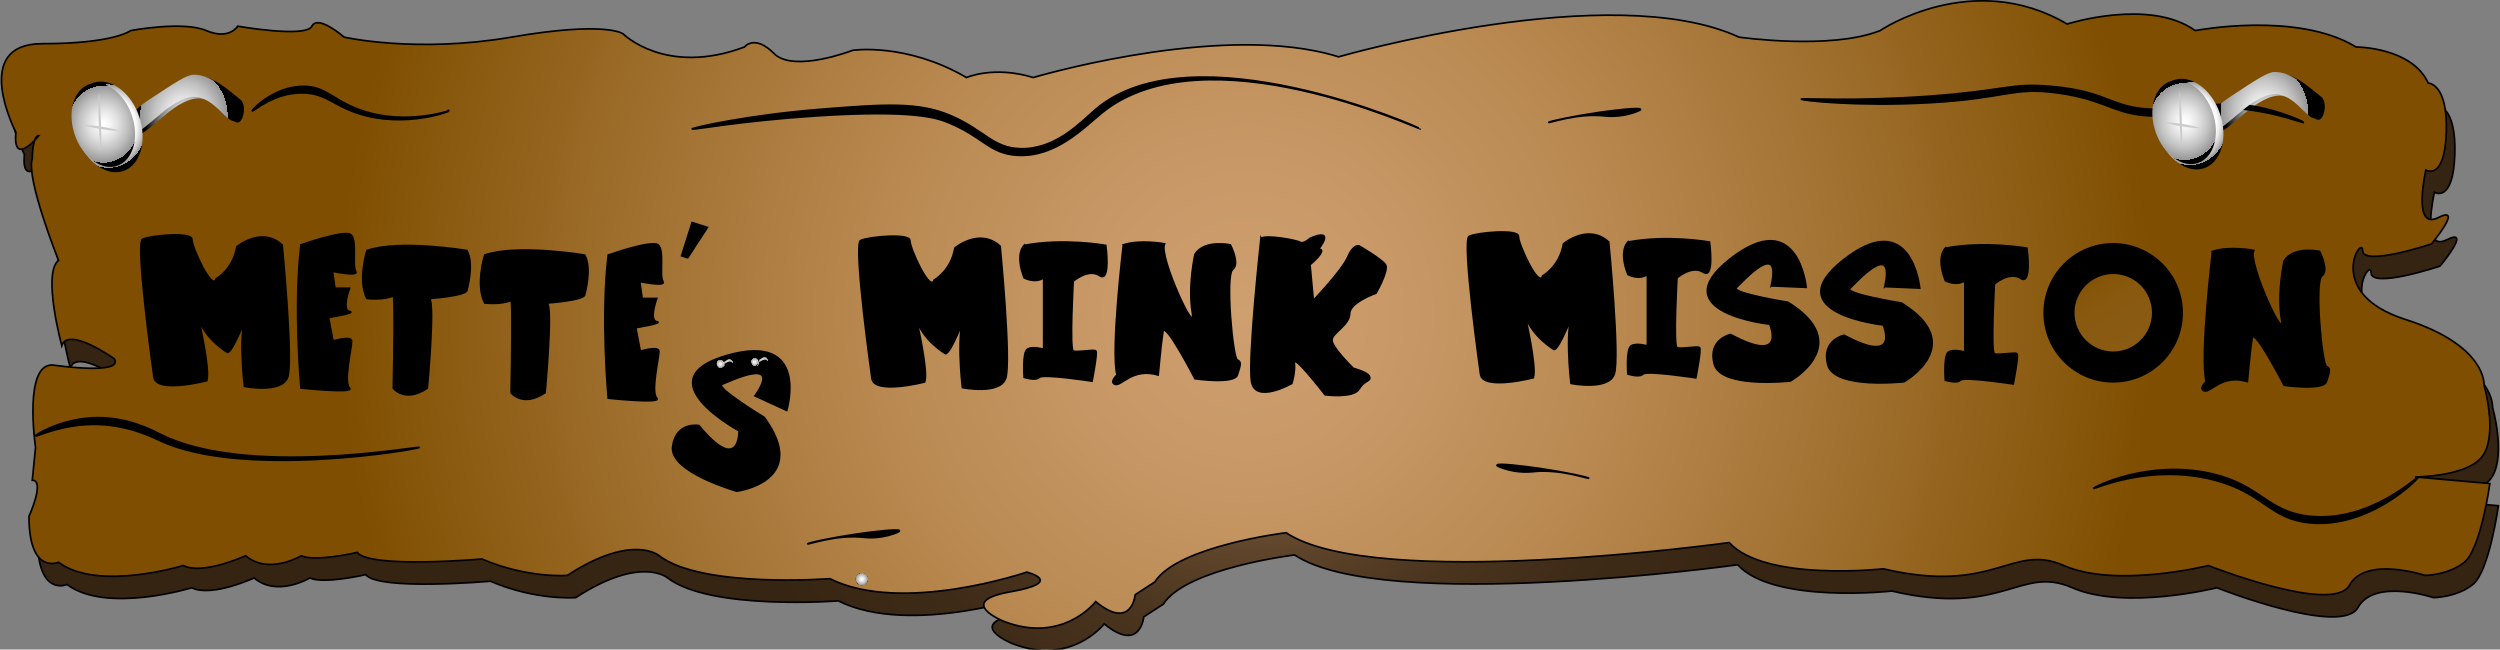 <?xml version="1.0" encoding="UTF-8"?><svg id="Mette_s_Mink" xmlns="http://www.w3.org/2000/svg" xmlns:xlink="http://www.w3.org/1999/xlink" viewBox="0 0 1451 377"><rect x="0" y="0" width="1451" height="377" fill="#808080" stroke="none"/><defs><style>.cls-1,.cls-2,.cls-3,.cls-4{stroke:#000;stroke-miterlimit:10;}.cls-5{fill:url(#radial-gradient-14);}.cls-5,.cls-6,.cls-7,.cls-8,.cls-9,.cls-10,.cls-11,.cls-12,.cls-13,.cls-14,.cls-15,.cls-16,.cls-17,.cls-18,.cls-19,.cls-20,.cls-21,.cls-22{stroke-width:0px;}.cls-6{fill:url(#radial-gradient-13);}.cls-7{fill:url(#radial-gradient-12);}.cls-8{fill:url(#radial-gradient-15);}.cls-9{fill:url(#radial-gradient-16);}.cls-10{fill:url(#radial-gradient-11);}.cls-11{fill:url(#radial-gradient-19);}.cls-12{fill:url(#radial-gradient-18);}.cls-13{fill:url(#radial-gradient-17);}.cls-14{fill:url(#radial-gradient-10);}.cls-2{fill:url(#radial-gradient);}.cls-15{fill:url(#radial-gradient-3);}.cls-16{fill:url(#radial-gradient-4);}.cls-17{fill:url(#radial-gradient-6);}.cls-18{fill:url(#radial-gradient-9);}.cls-19{fill:url(#radial-gradient-8);}.cls-20{fill:url(#radial-gradient-5);}.cls-21{fill:url(#radial-gradient-7);}.cls-3{fill:url(#radial-gradient-2);}.cls-22{fill:#ccc;}.cls-4{fill:url(#linear-gradient);}</style><radialGradient id="radial-gradient" cx="727.94" cy="195.4" fx="727.94" fy="195.4" r="526.61" gradientUnits="userSpaceOnUse"><stop offset="0" stop-color="#ce9f6f"/><stop offset=".05" stop-color="#ac835a"/><stop offset=".11" stop-color="#8c6a46"/><stop offset=".17" stop-color="#715436"/><stop offset=".25" stop-color="#5b4228"/><stop offset=".33" stop-color="#4a341e"/><stop offset=".44" stop-color="#3e2b17"/><stop offset=".59" stop-color="#372513"/><stop offset="1" stop-color="#362412"/></radialGradient><radialGradient id="radial-gradient-2" cx="723" cy="182.51" fx="723" fy="182.51" r="526.61" gradientUnits="userSpaceOnUse"><stop offset="0" stop-color="#ce9f6f"/><stop offset=".15" stop-color="#c99968"/><stop offset=".38" stop-color="#bb8b54"/><stop offset=".64" stop-color="#a47435"/><stop offset=".94" stop-color="#855509"/><stop offset="1" stop-color="#7f4e00"/></radialGradient><radialGradient id="radial-gradient-3" cx="500.19" cy="336.16" fx="500.19" fy="336.16" r="3.51" gradientUnits="userSpaceOnUse"><stop offset="0" stop-color="#fff"/><stop offset=".16" stop-color="#f7f7f7"/><stop offset=".4" stop-color="#e2e2e2"/><stop offset=".7" stop-color="silver"/><stop offset="1" stop-color="#969696"/><stop offset="1" stop-color="#797979"/><stop offset="1" stop-color="#313131"/><stop offset="1" stop-color="#000"/></radialGradient><radialGradient id="radial-gradient-4" cx="489.14" cy="570.9" fx="489.14" fy="570.9" r="2.75" gradientTransform="translate(310.36 -530.27) rotate(30.4)" gradientUnits="userSpaceOnUse"><stop offset="0" stop-color="#fff"/><stop offset=".09" stop-color="#f7f7f7"/><stop offset=".22" stop-color="#e2e2e2"/><stop offset=".38" stop-color="silver"/><stop offset=".54" stop-color="#969696"/><stop offset=".64" stop-color="#797979"/><stop offset=".86" stop-color="#313131"/><stop offset="1" stop-color="#000"/></radialGradient><radialGradient id="radial-gradient-5" cx="488.89" cy="570.95" fx="488.89" fy="570.95" r="2.75" gradientTransform="translate(310.36 -530.27) rotate(30.4)" xlink:href="#radial-gradient-3"/><radialGradient id="radial-gradient-6" cx="438.28" cy="210.24" fx="438.28" fy="210.24" r="2.39" gradientTransform="translate(130.3 -165.85) rotate(25.06)" gradientUnits="userSpaceOnUse"><stop offset=".68" stop-color="#fff"/><stop offset=".74" stop-color="#f7f7f7"/><stop offset=".81" stop-color="#e2e2e2"/><stop offset=".91" stop-color="silver"/><stop offset="1" stop-color="#969696"/><stop offset="1" stop-color="#797979"/><stop offset="1" stop-color="#313131"/><stop offset="1" stop-color="#000"/></radialGradient><radialGradient id="radial-gradient-7" cx="437.96" cy="210.13" fx="437.96" fy="210.13" r="2.21" gradientTransform="translate(130.23 -165.72) rotate(25.06)" xlink:href="#radial-gradient-3"/><radialGradient id="radial-gradient-8" cx="472.07" cy="582.13" fx="472.07" fy="582.13" r="2.63" xlink:href="#radial-gradient-4"/><radialGradient id="radial-gradient-9" cx="471.83" cy="582.18" fx="471.83" fy="582.18" r="2.63" gradientTransform="translate(310.36 -530.27) rotate(30.4)" xlink:href="#radial-gradient-3"/><radialGradient id="radial-gradient-10" cx="418.33" cy="211.38" fx="418.33" fy="211.38" r="2.45" gradientTransform="translate(128.91 -157.29) rotate(25.06)" xlink:href="#radial-gradient-6"/><radialGradient id="radial-gradient-11" cx="418" cy="211.26" fx="418" fy="211.26" r="2.27" gradientTransform="translate(128.83 -157.16) rotate(25.06)" xlink:href="#radial-gradient-3"/><radialGradient id="radial-gradient-12" cx="289.63" cy="603" fx="289.63" fy="603" r="13.09" gradientTransform="translate(217.26 -1354.72) rotate(32.84) scale(1.99 2.08) skewX(4.97)" xlink:href="#radial-gradient-4"/><radialGradient id="radial-gradient-13" cx="288.4" cy="603.23" fx="288.4" fy="603.23" r="13.09" gradientTransform="translate(217.26 -1354.72) rotate(32.84) scale(1.99 2.08) skewX(4.97)" xlink:href="#radial-gradient-3"/><radialGradient id="radial-gradient-14" cx="230.75" cy="139.18" fx="230.75" fy="139.18" r="11.35" gradientTransform="translate(-263.97 -352.57) rotate(18.96) scale(1.94 2.13)" xlink:href="#radial-gradient-6"/><radialGradient id="radial-gradient-15" cx="229.26" cy="138.65" fx="229.26" fy="138.65" r="10.5" gradientTransform="translate(-264.5 -351.69) rotate(18.96) scale(1.94 2.13)" xlink:href="#radial-gradient-3"/><radialGradient id="radial-gradient-16" cx="826.32" cy="287.29" fx="826.32" fy="287.29" r="13.09" gradientTransform="translate(217.26 -1354.72) rotate(32.84) scale(1.99 2.08) skewX(4.97)" xlink:href="#radial-gradient-4"/><radialGradient id="radial-gradient-17" cx="825.1" cy="287.53" fx="825.1" fy="287.53" r="13.09" gradientTransform="translate(217.26 -1354.72) rotate(32.84) scale(1.99 2.08) skewX(4.97)" xlink:href="#radial-gradient-3"/><radialGradient id="radial-gradient-18" cx="853.42" cy="138.44" fx="853.42" fy="138.44" r="11.35" gradientTransform="translate(-198.98 -745) rotate(18.96) scale(1.94 2.13)" xlink:href="#radial-gradient-6"/><radialGradient id="radial-gradient-19" cx="851.92" cy="137.91" fx="851.92" fy="137.91" r="10.5" gradientTransform="translate(-199.51 -744.12) rotate(18.96) scale(1.94 2.13)" xlink:href="#radial-gradient-3"/><linearGradient id="linear-gradient" x1="1238.01" y1="201.42" x2="1215.03" y2="161.62" gradientUnits="userSpaceOnUse"><stop offset="0" stop-color="#8a5b13"/><stop offset=".63" stop-color="#895910"/><stop offset=".89" stop-color="#855509"/><stop offset="1" stop-color="#835204"/></linearGradient></defs><path class="cls-2" d="m14.16,89.68s-26.67-51.43,15.24-51.43,51.43-7.62,51.43-7.62c0,0,30.42-5.71,43.79,0,13.36,5.71,18.3-2.54,18.3-2.54,0,0,39.6,6.98,43.05,0s18.69,6.35,18.69,6.35c0,0,41.91,9.52,97.15,0s64.77-1.9,64.77-1.9c0,0,24.76,24.76,70.48,7.62,0,0,5.71-7.62,17.14,3.81s45.72-1.9,45.72-1.9c0,0,30.99-4.56,65.98,15.82,0,0,15.84-7.04,38.75,0,0,0,96.6-28.8,163.66-15.44,4.68.93,9.21,2.07,13.55,3.43,0,0,158.11-45.72,232.4-11.43,0,0,53.34,7.62,81.91-3.81,0,0,53.34-36.19,108.58-3.81,0,0,47.62-15.24,74.29,3.81,0,0,59.05-11.43,93.34,9.52,0,0,32.38,0,41.91,20.95,0,0,11.44,0,10.48,28.57s-11.84,21.91-11.84,21.91c0,0-8.17,35.24,7.07,27.62s-3.81,15.24-3.81,15.24c0,0-40,13.33-40,3.81s-22.86,24.76,24.76,40c47.62,15.24,45.72,38.1,45.72,38.1,0,0,7.64,26.53.01,39.94-7.63,13.4-40.01,13.4-40.01,13.4l43.4,3.82s-5.3,38.09-14.83,45.71c-9.52,7.62-22.86,7.62-22.86,7.62,0,0-34.29-11.43-43.81,5.71s-81.91-11.43-81.91-11.43c0,0-53.34,13.33-83.82,0-30.48-13.33-40,17.14-104.77,1.9,0,0-68.58,7.62-89.53-15.24,0,0-205.73,28.57-257.17-5.71,0,0-62.86,7.62-76.2,28.57l-11.34,7.38s-2,21.19-22.95,4.05c0,0-19.05,24.76-53.34,11.43,0,0-28.57-11.43,3.81-17.14s9.52-11.43,9.52-11.43c0,0-72.39,24.76-114.3,3.81,0,0-74.29,5.71-99.06-13.33,0,0-15.24-13.33-53.34,11.43,0,0-22.86,1.9-49.53-9.52,0,0-64.77,5.71-72.39-3.81,0,0-24.76,5.71-32.38,1.9,0,0-19.05,11.43-32.38,0,0,0-24.76,11.43-36.19,5.71,0,0-49.53,15.24-72.39-1.9,0,0-17.14,7.62-17.14-26.67,0,0,9.52-20.95,1.9-20.95l1.9-19.05s-7.62-51.43,11.43-47.62c0,0,40,5.71,34.29-3.81,0,0-26.67-19.05-30.48-7.62,0,0-11.43-41.91-1.9-49.53,0,0-19.05-47.62-15.24-59.05,0,0,0-13.33,3.81-13.33,0,0-15.24,19.05-13.33-1.9Z"/><path class="cls-3" d="m9.22,76.79S-17.45,25.36,24.46,25.36s51.43-7.62,51.43-7.62c0,0,30.42-5.71,43.79,0,13.36,5.71,18.3-2.54,18.3-2.54,0,0,39.6,6.98,43.05,0s18.69,6.35,18.69,6.35c0,0,41.91,9.52,97.15,0s64.77-1.9,64.77-1.9c0,0,24.76,24.76,70.48,7.62,0,0,5.71-7.62,17.14,3.81s45.72-1.9,45.72-1.9c0,0,30.99-4.56,65.98,15.82,0,0,15.84-7.04,38.75,0,0,0,96.6-28.8,163.66-15.44,4.68.93,9.21,2.07,13.55,3.43,0,0,158.11-45.72,232.4-11.43,0,0,53.34,7.62,81.91-3.81,0,0,53.34-36.19,108.58-3.81,0,0,47.62-15.24,74.29,3.81,0,0,59.05-11.43,93.34,9.52,0,0,32.38,0,41.91,20.95,0,0,11.44,0,10.48,28.57s-11.84,21.91-11.84,21.91c0,0-8.17,35.24,7.07,27.62,15.24-7.62-3.81,15.24-3.81,15.24,0,0-40,13.33-40,3.81s-22.86,24.76,24.76,40c47.62,15.24,45.72,38.1,45.72,38.1,0,0,7.64,26.53.01,39.94-7.63,13.4-40.01,13.4-40.01,13.4l43.4,3.82s-5.3,38.09-14.83,45.71c-9.52,7.62-22.86,7.62-22.86,7.62,0,0-34.29-11.43-43.81,5.71s-81.91-11.43-81.91-11.43c0,0-53.34,13.33-83.82,0-30.48-13.33-40,17.14-104.77,1.9,0,0-68.58,7.62-89.53-15.24,0,0-205.73,28.57-257.17-5.71,0,0-62.86,7.62-76.2,28.57l-11.34,7.38s-2,21.19-22.95,4.05c0,0-19.05,24.76-53.34,11.43,0,0-28.57-11.43,3.81-17.14s9.52-11.43,9.52-11.43c0,0-72.39,24.76-114.3,3.81,0,0-74.29,5.71-99.06-13.33,0,0-15.24-13.33-53.34,11.43,0,0-22.86,1.9-49.53-9.52,0,0-64.77,5.71-72.39-3.81,0,0-24.76,5.71-32.38,1.9,0,0-19.05,11.43-32.38,0,0,0-24.76,11.43-36.19,5.71,0,0-49.53,15.24-72.39-1.9,0,0-17.14,7.62-17.14-26.67,0,0,9.52-20.95,1.9-20.95l1.9-19.05s-7.62-51.43,11.43-47.62c0,0,40,5.71,34.29-3.81,0,0-26.67-19.05-30.48-7.62,0,0-11.43-41.91-1.9-49.53,0,0-19.05-47.62-15.24-59.05,0,0,0-13.33,3.81-13.33,0,0-15.24,19.05-13.33-1.9Z"/><path class="cls-1" d="m89.34,218.74s-10.94-77.69-6.57-79.87,28.69-4.38,28.57,0,11.92,30.64,14.1,22.98c0,0,9.85-5.47,12.04-18.6,0,0,14.22-12.04,26.26-1.09,0,0,6.48,66.74,3.24,76.59s-25.12,5.47-25.12,5.47c0,0-4.26-35.48,2.25-43.45,0,0-8.81,23.76-12.1,23.76,0,0-13.13-7.66-16.96-20.24,0,0,7.11,30.09,4.92,36.65,0,0-29.54,7.66-30.64-2.19Z"/><path class="cls-1" d="m174.68,142.14s24.72-8.75,28.77-6.02.77,18.05,2.96,21.34-13.47,0-13.47,0l1.43,9.85h8.46s-4.67,12.67,0,13.45c4.67.78-12.18,3.51-12.18,3.51l2.63,13.68s10.63-3.28,10.79,0c.15,3.28-4.81,23.82-1.24,27.23,3.58,3.41-28.15,0-28.15,0,0,0-4.38-46.92,0-83.03Z"/><path class="cls-1" d="m212.98,145.43s-5.47,17.33,0,27.81c0,0,9.64,1.09,15.32-1.55,0,0,1.09-2.19,0,53.61,0,0,6.68,8.75,19.7,0,0,0,4.61-49.41,1.21-52.06,0,0,21.77-1.55,21.77-4.84,0,0,4.38-15.32,0-22.98,0,0-39.39-6.57-57.99,0Z"/><path class="cls-1" d="m281.34,148.05s-5.47,17.33,0,27.81c0,0,9.64,1.09,15.32-1.55,0,0,1.09-2.19,0,53.61,0,0,6.68,8.75,19.7,0,0,0,4.61-49.41,1.21-52.06,0,0,21.77-1.55,21.77-4.84,0,0,4.38-15.32,0-22.98,0,0-39.39-6.57-57.99,0Z"/><path class="cls-1" d="m353.01,148.05s24.72-8.75,28.77-6.02c4.05,2.74.77,18.05,2.96,21.34s-13.47,0-13.47,0l1.43,9.85h8.46s-4.67,12.67,0,13.45c4.67.78-12.18,3.51-12.18,3.51l2.63,13.68s10.63-3.28,10.79,0-4.81,23.82-1.24,27.23c3.58,3.41-28.15,0-28.15,0,0,0-4.38-46.92,0-83.03Z"/><path class="cls-1" d="m438.22,229.77l18.39,8.43s13.77-45.79-34.72-31.9c-48.49,13.89,7.06,43.71,7.06,43.71,0,0,.71,26.04-23.3-3.01,0,0-13.3-2.48-15.25,12.27s37.25,25.81,37.25,25.81c0,0,43.01-5.55,15.91-42.81,0,0-28.88-17.61-24.52-19.23,4.35-1.62,35.38-16.79,19.18,6.73Z"/><polygon class="cls-1" points="405.25 130.3 410.59 131.99 399.13 149.59 395.6 148.47 401.72 129.18 405.25 130.3"/><circle class="cls-15" cx="500.19" cy="336.16" r="3.51"/><path class="cls-16" d="m441.21,208.69c-.74.44-1.25.79-1.34,1.35-.03.2-.03.53.14.63.2.11.53-.12,1.2-.63.41-.31.6-.46.77-.58.2-.15,1.07-.8,1.85-.85,1.36-.09,2.19,1.63,2.69,1.35.28-.16.46-.99.06-1.29-1.16-.86-1.8-1.34-2.7-1.33-.42,0-1.18.45-2.68,1.36Z"/><path class="cls-20" d="m440.96,208.61c-.74.44-1.25.79-1.34,1.35-.03.2-.03.53.14.63.2.11.53-.12,1.2-.63.41-.31.6-.46.77-.58.2-.15,1.07-.8,1.85-.85,1.36-.09,2.19,1.63,2.69,1.35.28-.16.46-.99.06-1.29-1.16-.86-1.8-1.34-2.7-1.33-.42,0-1.18.45-2.68,1.36Z"/><ellipse class="cls-17" cx="438.28" cy="210.24" rx="2.03" ry="2.7" transform="translate(-47.79 205.43) rotate(-25.06)"/><ellipse class="cls-21" cx="437.96" cy="210.13" rx="1.88" ry="2.5" transform="translate(-47.78 205.28) rotate(-25.06)"/><path class="cls-22" d="m437.52,210.18c-.25-.03-.72-.07-.72-.04,0,.04.74.2,1.42.27.25.03.72.07.72.04,0-.04-.74-.2-1.42-.27Z"/><path class="cls-19" d="m420.9,209.79c-.71.42-1.19.75-1.28,1.29-.03.19-.03.5.14.6.19.11.5-.12,1.15-.6.4-.3.57-.44.73-.56.19-.14,1.02-.76,1.77-.81,1.29-.09,2.09,1.55,2.57,1.28.27-.15.44-.95.06-1.23-1.1-.82-1.72-1.27-2.57-1.27-.4,0-1.12.43-2.56,1.3Z"/><path class="cls-18" d="m420.67,209.71c-.71.42-1.19.75-1.28,1.29-.03.19-.03.5.14.6.19.11.5-.12,1.15-.6.4-.3.57-.44.73-.56.19-.14,1.02-.76,1.77-.81,1.29-.09,2.09,1.55,2.57,1.28.27-.15.44-.95.06-1.23-1.1-.82-1.72-1.27-2.57-1.27-.4,0-1.12.43-2.56,1.3Z"/><ellipse class="cls-14" cx="418.33" cy="211.38" rx="2.08" ry="2.78" transform="translate(-50.15 197.08) rotate(-25.06)"/><ellipse class="cls-10" cx="418" cy="211.26" rx="1.93" ry="2.57" transform="translate(-50.14 196.94) rotate(-25.06)"/><path class="cls-22" d="m437.79,209.44c-.02-.38-.08-1.1-.11-1.09-.04,0-.05,1.16.02,2.19.02.38.08,1.1.11,1.09.04,0,.05-1.16-.02-2.19Z"/><path class="cls-22" d="m417.23,211.54c-.25-.03-.72-.07-.72-.04,0,.04.74.2,1.42.27.25.03.72.07.72.04,0-.04-.74-.2-1.42-.27Z"/><path class="cls-22" d="m417.51,210.8c-.02-.38-.08-1.1-.11-1.09-.04,0-.05,1.16.02,2.19.02.38.08,1.1.11,1.09.04,0,.05-1.16-.02-2.19Z"/><path class="cls-7" d="m89.89,58.03c-6.82,4.5-11.48,8.01-12.34,13.71-.3,2.03-.28,5.35,1.3,6.36,1.82,1.16,4.86-1.25,11.1-6.43,3.82-3.17,5.52-4.64,7.06-5.9,1.81-1.49,9.87-8.09,17.09-8.62,12.5-.92,20.19,16.49,24.8,13.64,2.6-1.6,4.23-10.07.59-13.04-10.65-8.69-16.61-13.55-24.87-13.5-3.9.02-10.85,4.61-24.74,13.78Z"/><path class="cls-6" d="m87.62,57.14c-6.82,4.5-11.48,8.01-12.34,13.71-.3,2.03-.28,5.35,1.3,6.36,1.82,1.16,4.86-1.25,11.1-6.43,3.82-3.17,5.52-4.64,7.06-5.9,1.81-1.49,9.87-8.09,17.09-8.62,12.5-.92,20.19,16.49,24.8,13.64,2.6-1.6,4.23-10.07.59-13.04-10.65-8.69-16.61-13.55-24.87-13.5-3.9.02-10.85,4.61-24.74,13.78Z"/><ellipse class="cls-5" cx="62.85" cy="73.68" rx="18.93" ry="27.04" transform="translate(-20.53 24.41) rotate(-18.96)"/><ellipse class="cls-8" cx="59.95" cy="72.55" rx="17.51" ry="25.02" transform="translate(-20.32 23.41) rotate(-18.96)"/><path class="cls-22" d="m55.85,73.08c-2.27-.28-6.64-.72-6.67-.39-.04.41,6.83,2.02,13.08,2.79,2.27.28,6.64.72,6.67.39.04-.41-6.83-2.02-13.08-2.79Z"/><path class="cls-22" d="m58.38,65.54c-.21-3.81-.7-11.1-1-11.08-.38.03-.42,11.76.16,22.23.21,3.81.7,11.1,1,11.08.38-.03.42-11.76-.16-22.23Z"/><path class="cls-9" d="m1297.62,56.45c-6.82,4.5-11.48,8.01-12.34,13.71-.3,2.03-.28,5.35,1.3,6.36,1.82,1.16,4.86-1.25,11.1-6.43,3.82-3.17,5.52-4.64,7.06-5.9,1.81-1.49,9.87-8.09,17.09-8.62,12.5-.92,20.19,16.49,24.8,13.64,2.6-1.6,4.23-10.07.59-13.04-10.65-8.69-16.61-13.55-24.87-13.5-3.9.02-10.85,4.61-24.74,13.78Z"/><path class="cls-1" d="m1336.97,71.07c-.18.57-15.21-5.67-34.29-7.62-21.58-2.21-28.54,3.09-47.62,3.81-27.25,1.03-30.1-9.13-60.96-13.33-26.28-3.58-28.91,3.16-74.29,5.71-41.71,2.35-74.44-1.37-74.43-2.09.01-.69,29.9,1.51,74.43-1.72,44.55-3.23,46.75-7.75,70.48-5.71,36.25,3.11,34.42,13.96,64.77,13.33,21.9-.45,35.27-6.35,60.14-.27,11.8,2.88,21.92,7.42,21.77,7.89Z"/><path class="cls-13" d="m1295.34,55.56c-6.82,4.5-11.48,8.01-12.34,13.71-.3,2.03-.28,5.35,1.3,6.36,1.82,1.16,4.86-1.25,11.1-6.43,3.82-3.17,5.52-4.64,7.06-5.9,1.81-1.49,9.87-8.09,17.09-8.62,12.5-.92,20.19,16.49,24.8,13.64,2.6-1.6,4.23-10.07.59-13.04-10.65-8.69-16.61-13.55-24.87-13.5-3.9.02-10.85,4.61-24.74,13.78Z"/><ellipse class="cls-12" cx="1270.57" cy="72.1" rx="18.93" ry="27.04" transform="translate(45.49 416.67) rotate(-18.96)"/><ellipse class="cls-11" cx="1267.68" cy="70.97" rx="17.51" ry="25.02" transform="translate(45.7 415.67) rotate(-18.96)"/><path class="cls-22" d="m1263.58,71.5c-2.27-.28-6.64-.72-6.67-.39-.04.41,6.83,2.02,13.08,2.79,2.27.28,6.64.72,6.67.39.04-.41-6.83-2.02-13.08-2.79Z"/><path class="cls-22" d="m1266.1,63.96c-.21-3.81-.7-11.1-1-11.08-.38.03-.42,11.76.16,22.23.21,3.81.7,11.1,1,11.08.38-.03.42-11.76-.16-22.23Z"/><path class="cls-1" d="m506.07,219.48s-10.94-77.69-6.57-79.87c4.38-2.19,28.69-4.38,28.57,0-.12,4.38,11.92,30.64,14.1,22.98,0,0,9.85-5.47,12.04-18.6,0,0,14.22-12.04,26.26-1.09,0,0,6.48,66.74,3.24,76.59-3.24,9.85-25.12,5.47-25.12,5.47,0,0-4.26-35.48,2.25-43.45,0,0-8.81,23.76-12.1,23.76,0,0-13.13-7.66-16.96-20.24,0,0,7.11,30.09,4.92,36.65,0,0-29.54,7.66-30.64-2.19Z"/><path class="cls-1" d="m594.42,142.42s-5.47,4.78,0,18.81c0,0,6.27,3.49,11.34,0v41.52s-6.67-2.04-9.55,0-1.79,16.27-1.79,16.27c0,0,6.59,2.19,8.77,0,2.17-2.19,30.62,2.19,30.62,2.19,0,0,3.28-16.41,2.19-17.51s-10.94,1.09-13.13,0c-2.19-1.09,0-40.48,0-40.48,0,0,8.75-7.66,15.32-3.28,6.57,4.38,3.58-17.51,3.58-17.51,0,0-24.37-4.38-47.35,0Z"/><path class="cls-1" d="m652,142.14s-7.36,61.27-3.68,75.5c0,0-4.64,4.29-1.03,5.43,3.61,1.14,10.1-9.8,24.91-5.43,0,0,1.68-18.6,2.77-25.17,1.09-6.57,18.6,27.35,18.6,27.35,0,0,22.85,3.28,24.55-2.19,1.71-5.47,2.67-7.57,0-8.71s-7.05-49.28-2.67-52.56-1.37-14.22-1.37-14.22c0,0-15.04-3.28-20.51,5.47,0,0-4.16,18.53-1.53,33.88,2.63,15.35-19.64-32.9-16.17-39.96,0,0-14.03-2.68-23.88.6Z"/><path class="cls-1" d="m731.87,138.3s-7.66,70.03-5.47,83.16c2.19,13.13,23.35,1.1,23.35,1.1,0,0,2.17-6.57,1.45-12.04-.72-5.47,17.88,18.6,17.88,18.6,0,0,16.41,2.19,19.7-3.28s6.83-4.23,6.15-7.04c-.68-2.81-9.43-4.99-9.43-4.99,0,0-12.82-12.4-12.43-16.6.39-4.19,10.24-8.57,10.24-15.14s15.3-11.91,15.3-11.91c0,0,7.68-13.25,5.49-16.53-2.19-3.28-15.32-10.94-15.32-10.94,0,0-3.28-1.09-6.57,6.57s-19.98,25.13-19.98,25.13l-1.9-20.75s10.94-9.16,4.92-8.96c0,0,10.52-12.93-4.86-6.36,0,0-3.81,3.55-5.77,2.32-1.95-1.23-19.46-4.51-22.74-2.32Z"/><path class="cls-1" d="m859.28,217.04s-10.94-77.69-6.57-79.87c4.38-2.19,28.69-4.38,28.57,0-.12,4.38,11.92,30.64,14.1,22.98,0,0,9.85-5.47,12.04-18.6,0,0,14.22-12.04,26.26-1.09,0,0,6.48,66.74,3.24,76.59s-25.12,5.47-25.12,5.47c0,0-4.26-35.48,2.25-43.45,0,0-8.81,23.76-12.1,23.76,0,0-13.13-7.66-16.96-20.24,0,0,7.11,30.09,4.92,36.65,0,0-29.54,7.66-30.64-2.19Z"/><path class="cls-1" d="m944.84,140.49s-5.47,4.78,0,18.81c0,0,6.27,3.49,11.34,0v41.52s-6.67-2.04-9.55,0c-2.88,2.04-1.79,16.27-1.79,16.27,0,0,6.59,2.19,8.77,0,2.17-2.19,30.62,2.19,30.62,2.19,0,0,3.28-16.41,2.19-17.51s-10.94,1.09-13.13,0,0-40.48,0-40.48c0,0,8.75-7.66,15.32-3.28s3.58-17.51,3.58-17.51c0,0-24.37-4.38-47.35,0Z"/><path class="cls-1" d="m1028.08,165.9l20.21.86s-4.54-47.6-44.19-16.43c-39.65,31.18,23.04,37.81,23.04,37.81,0,0,10.49,23.85-22.71,6.02,0,0-13.26,2.72-9.49,17.12,3.77,14.4,44.24,9.83,44.24,9.83,0,0,37.72-21.38-1.44-45.65,0,0-33.39-5.4-29.97-8.54,3.42-3.14,26.41-28.91,20.3-1.01Z"/><path class="cls-1" d="m1093.98,166.34l20.21.86s-4.54-47.6-44.19-16.43c-39.65,31.18,23.04,37.81,23.04,37.81,0,0,10.49,23.85-22.71,6.02,0,0-13.26,2.72-9.49,17.12,3.77,14.4,44.24,9.83,44.24,9.83,0,0,37.72-21.38-1.44-45.65,0,0-33.39-5.4-29.97-8.54,3.42-3.14,26.41-28.91,20.3-1.01Z"/><path class="cls-1" d="m1129.07,144.05s-5.47,4.78,0,18.81c0,0,6.27,3.49,11.34,0v41.52s-6.67-2.04-9.55,0-1.79,16.27-1.79,16.27c0,0,6.59,2.19,8.77,0,2.17-2.19,30.62,2.19,30.62,2.19,0,0,3.28-16.41,2.19-17.51s-10.94,1.09-13.13,0,0-40.48,0-40.48c0,0,8.75-7.66,15.32-3.28,6.57,4.38,3.58-17.51,3.58-17.51,0,0-24.37-4.38-47.35,0Z"/><path class="cls-1" d="m1284.15,145.93s-7.36,61.27-3.68,75.5c0,0-4.64,4.29-1.03,5.43,3.61,1.14,10.1-9.8,24.91-5.43,0,0,1.68-18.6,2.77-25.17,1.09-6.57,18.6,27.35,18.6,27.35,0,0,22.85,3.28,24.55-2.19,1.71-5.47,2.67-7.57,0-8.71s-7.05-49.28-2.67-52.56-1.37-14.22-1.37-14.22c0,0-15.04-3.28-20.51,5.47,0,0-4.16,18.53-1.53,33.88,2.63,15.35-19.64-32.9-16.17-39.96,0,0-14.03-2.68-23.88.6Z"/><circle class="cls-1" cx="1226.48" cy="181.56" r="40"/><circle class="cls-4" cx="1226.52" cy="181.52" r="22.98"/><path class="cls-1" d="m260.67,64.41c.03.39-30.4,11.74-59.05-.95-9.52-4.22-14.19-9.03-24.76-9.52-17.46-.82-30.12,11.08-30.48,10.48-.37-.63,13.03-14.75,30.48-14.29,11.01.29,15.26,6.17,26.67,11.43,28.15,12.98,57.12,2.47,57.15,2.86Z"/><path class="cls-1" d="m824.54,74.88c-.18.74-124.67-57.85-184.78-9.52-10.23,8.22-26.84,26.17-49.53,24.76-16.06-1-19.67-10.73-40-19.05-6.41-2.62-20.21-7.45-76.2-3.81-44.19,2.87-72.28,8.27-72.39,7.62-.11-.7,32.6-8.11,74.29-11.43,37.99-3.02,57.37-4.37,76.2,3.81,19.32,8.39,24.04,18.57,40,19.05,20.71.63,35.57-15.81,43.81-22.86,55.81-47.67,188.78,10.67,188.59,11.43Z"/><path class="cls-1" d="m952.17,63.45c.11.56-2.76,1.54-3.81,1.9-8.47,2.9-16.07,2.02-17.14,1.9-15.82-1.75-32.29,4.37-32.38,3.81-.09-.51,13.83-3.57,28.57-5.71,8.95-1.3,24.52-3.19,24.76-1.9Z"/><path class="cls-1" d="m243.53,259.66c.04.95-102.3,18.58-150.49-3.81-4.92-2.29-19.91-9.93-40-9.52-18.46.38-32.14,7.37-32.38,6.67-.25-.73,14.14-9.37,32.38-10.48,19.93-1.21,35.27,7.14,40,9.52,50.08,25.24,150.45,6.68,150.49,7.62Z"/><path class="cls-1" d="m1403.64,276.81c.42.73-28.03,29.9-62.86,26.67-23.62-2.19-26.51-17.09-55.24-24.76-37.68-10.07-70.34,5.49-70.48,4.76-.15-.73,31.93-17.01,68.58-8.57,29.03,6.68,32.13,22.25,57.15,24.76,34.99,3.52,62.46-23.57,62.86-22.86Z"/><path class="cls-1" d="m522.1,308.05c.11.56-2.76,1.54-3.81,1.9-8.47,2.9-16.07,2.02-17.14,1.9-15.82-1.75-32.29,4.37-32.38,3.81-.09-.51,13.83-3.57,28.57-5.71,8.95-1.3,24.52-3.19,24.76-1.9Z"/><path class="cls-1" d="m868.8,269.95c-.11.56,2.76,1.54,3.81,1.9,8.47,2.9,16.07,2.02,17.14,1.9,15.82-1.75,32.29,4.37,32.38,3.81.09-.51-13.83-3.57-28.57-5.71-8.95-1.3-24.52-3.19-24.76-1.9Z"/></svg>